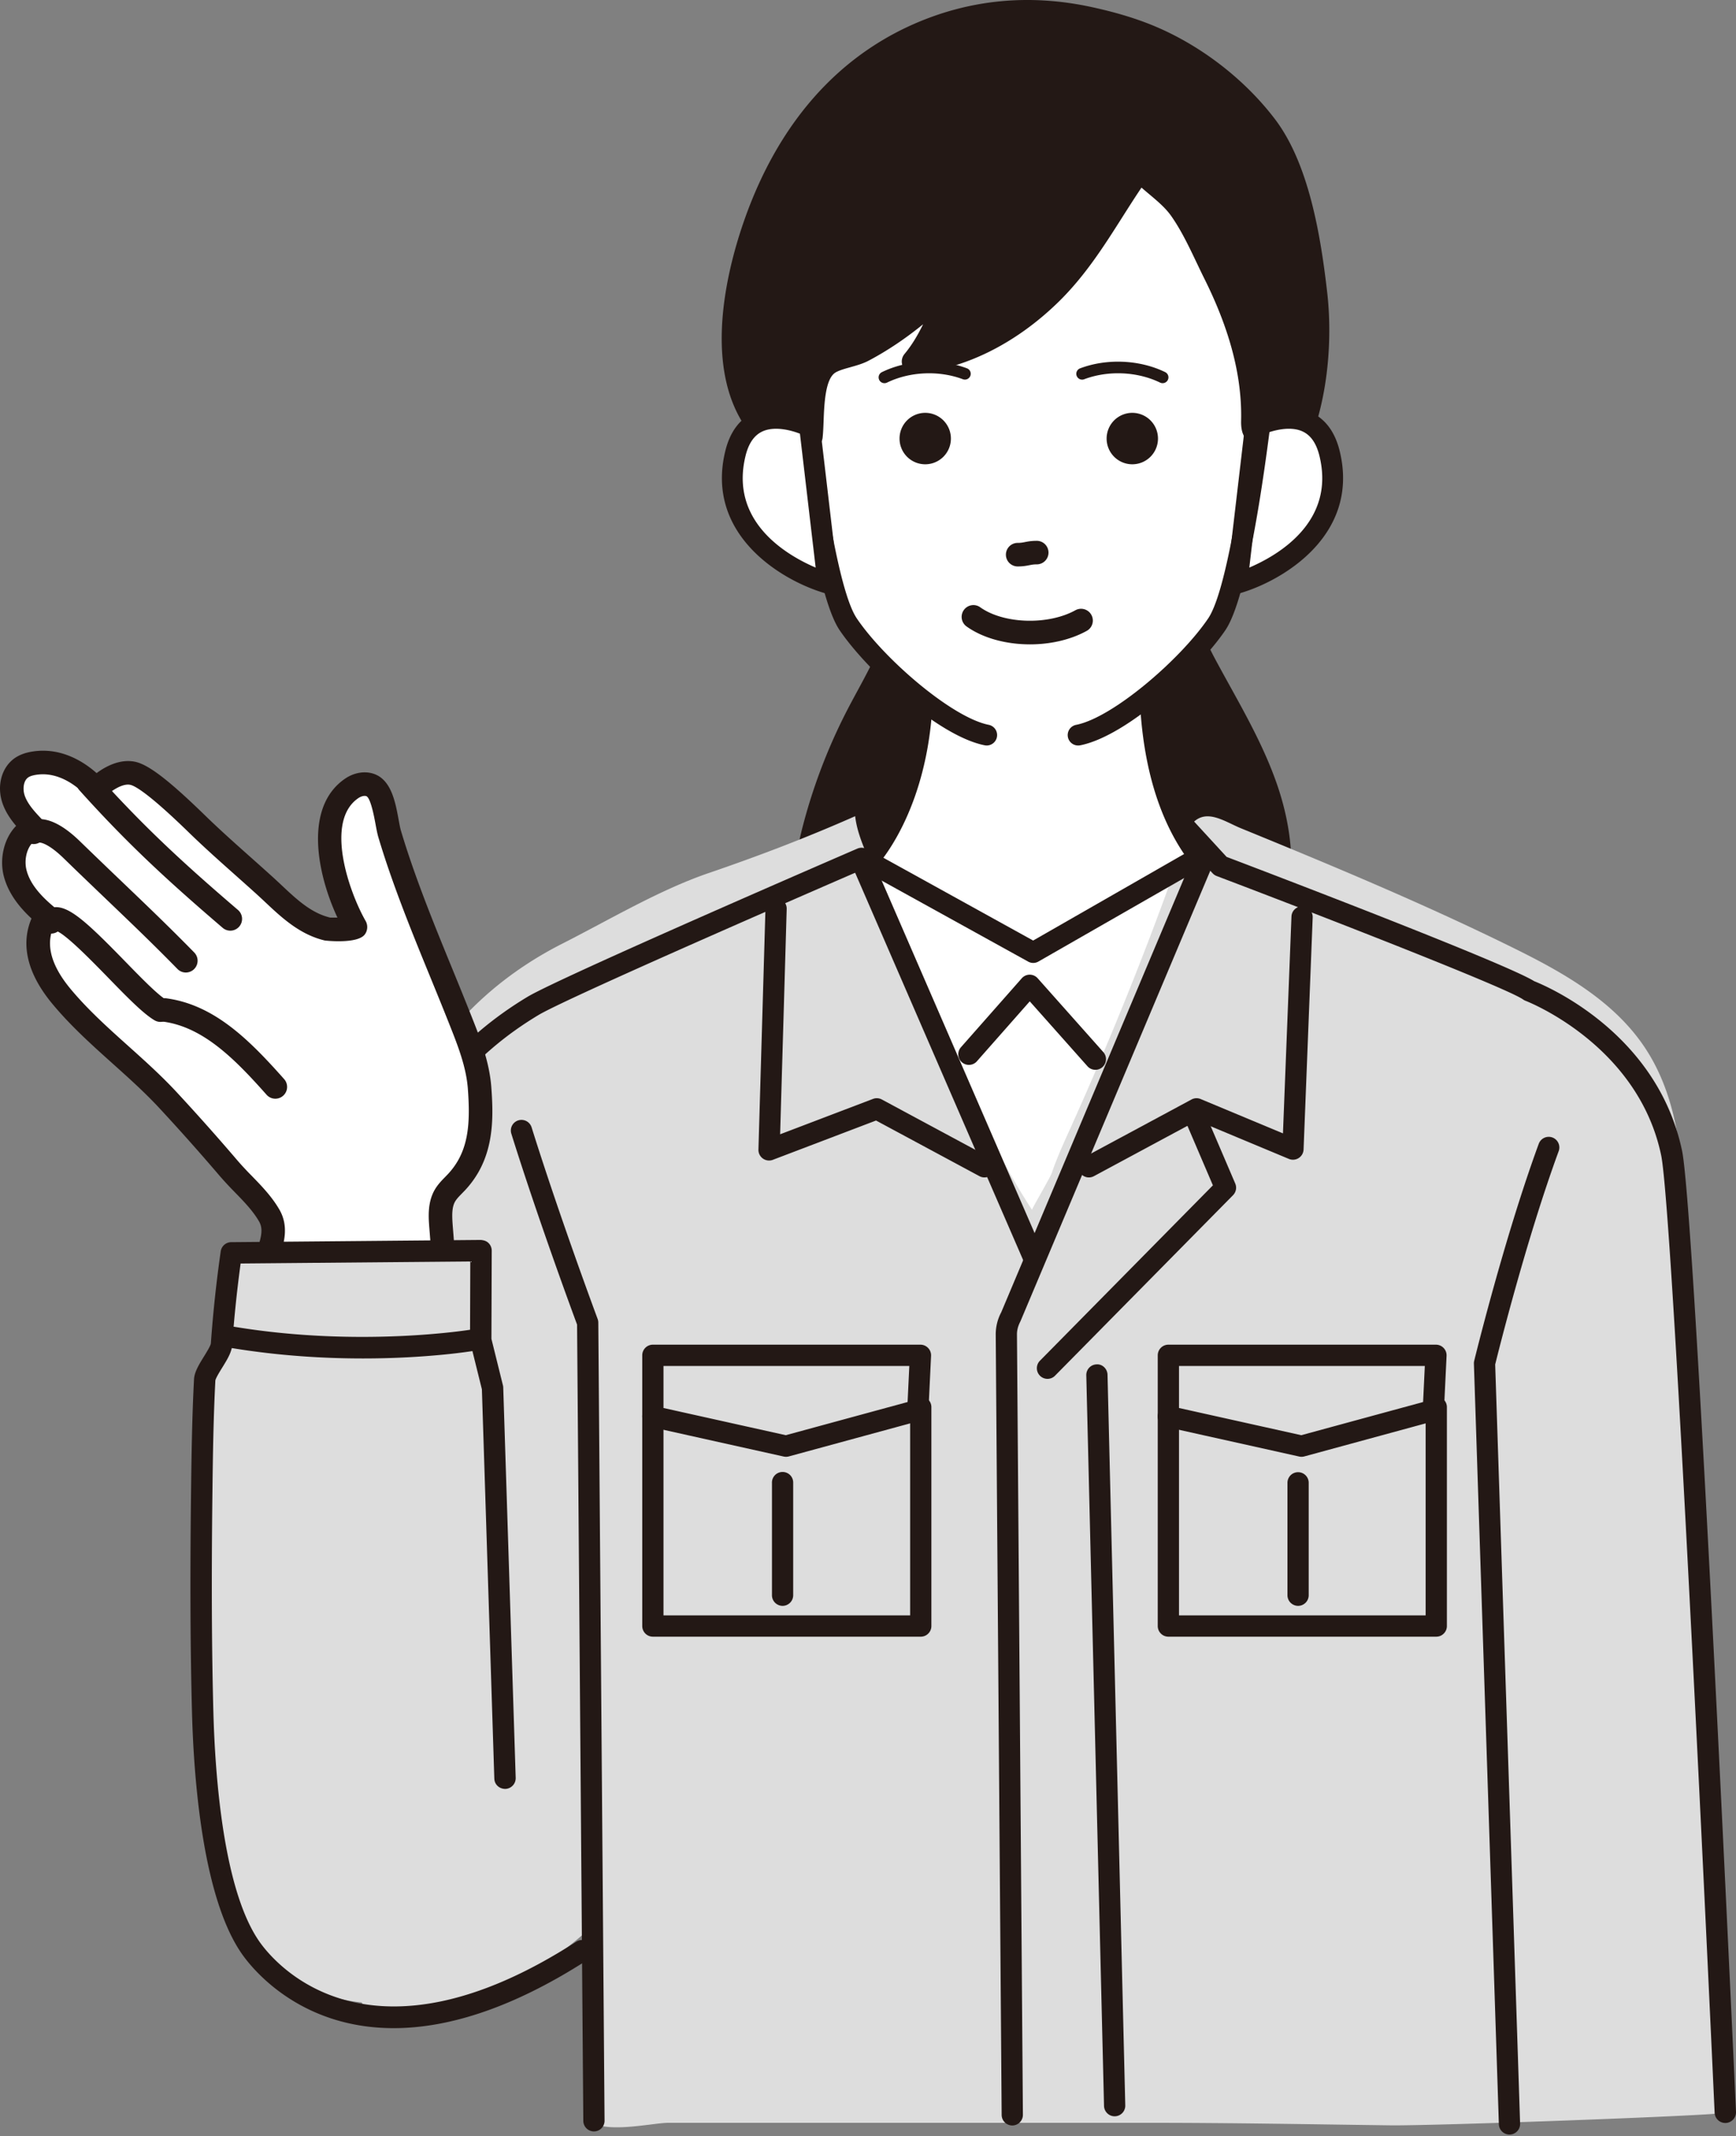 <svg width="200" height="246" fill="none" xmlns="http://www.w3.org/2000/svg"><rect width="100%" height="100%" fill="#808080" stroke="none"/><g clip-path="url(#clip0_7_2904)"><path d="M100.546 113.531c6.169 4 13.729 5.361 21.079 5.32 4.835-.028 9.741-.645 14.169-2.588 4.428-1.944 8.357-5.327 10.256-9.779 2.083-4.882 1.551-10.543-.161-15.567-1.713-5.024-4.519-9.586-7.028-14.263-.852-1.587-1.694-3.287-1.619-5.088.061-1.448.71-2.798 1.347-4.1 1.053-2.153 2.114-4.319 3.513-6.265 1.7-2.364 3.873-4.367 5.48-6.796 3.746-5.663 4.734-13.919 3.978-20.542-.689-6.044-1.995-14.376-5.75-19.317-3.447-4.536-8.495-8.363-13.773-10.47-2.108-.841-4.304-1.447-6.521-1.93-6.721-1.464-13.367-.927-19.736 1.883a31.409 31.409 0 00-8.412 5.463c-4.923 4.469-8.312 10.399-10.458 16.647-2.048 5.963-3.676 14.167-1.06 20.18 1.883 4.331 5.974 7.198 9.7 10.095 3.725 2.897 7.495 6.441 8.2 11.111.768 5.093-2.299 9.856-4.7 14.41a63.174 63.174 0 00-5.164 13.217c-.781 2.94-1.35 6.043-.676 9.01.9 3.969 3.924 7.156 7.336 9.369z" fill="#231815"/><path d="M121.292 120.207c-8.587 0-15.813-1.862-21.482-5.538-4.237-2.747-7.05-6.372-7.92-10.206-.763-3.361-.08-6.77.688-9.66a64.587 64.587 0 015.275-13.5c.293-.556.595-1.116.9-1.678 2.097-3.87 4.266-7.87 3.658-11.897-.643-4.256-4.25-7.566-7.692-10.243l-1.002-.774c-3.567-2.747-7.255-5.586-9.11-9.85-3.036-6.982-.663-16.256 1.022-21.163 2.446-7.117 6.089-12.908 10.83-17.21a32.65 32.65 0 018.775-5.7c6.493-2.863 13.414-3.526 20.57-1.966 2.574.56 4.776 1.213 6.735 1.995 5.527 2.206 10.757 6.182 14.349 10.908 3.899 5.13 5.264 13.375 6.018 19.984.71 6.228-.018 15.131-4.195 21.445-.922 1.395-2.011 2.644-3.064 3.852-.878 1.008-1.707 1.96-2.446 2.987-1.338 1.862-2.384 4.001-3.396 6.07-.57 1.166-1.16 2.372-1.209 3.56-.06 1.433.656 2.894 1.458 4.39.527.981 1.067 1.958 1.607 2.935 2.026 3.664 4.12 7.453 5.51 11.53 1.454 4.269 2.657 10.603.125 16.539-1.895 4.44-5.888 8.262-10.957 10.487-4.068 1.786-8.878 2.67-14.706 2.703h-.341zm-20.01-7.814c5.293 3.432 12.166 5.16 20.335 5.101 5.452-.03 9.911-.839 13.633-2.473 4.446-1.952 7.928-5.257 9.554-9.069 2.196-5.145 1.104-10.778-.197-14.597-1.313-3.85-3.348-7.533-5.316-11.094-.545-.987-1.091-1.973-1.623-2.965-.948-1.767-1.867-3.669-1.779-5.787.074-1.756.823-3.288 1.484-4.64 1.061-2.168 2.157-4.412 3.63-6.46.813-1.13 1.723-2.175 2.603-3.186 1.041-1.194 2.023-2.321 2.846-3.567 3.776-5.706 4.419-13.886 3.763-19.638-.659-5.777-1.945-13.994-5.482-18.651-3.303-4.346-8.114-8.002-13.197-10.03-1.819-.727-3.882-1.337-6.308-1.866-6.585-1.435-12.944-.83-18.902 1.8a29.955 29.955 0 00-8.048 5.226C93.879 14.489 90.485 19.9 88.19 26.58c-1.557 4.534-3.77 13.057-1.1 19.197 1.576 3.623 4.983 6.246 8.278 8.783l1.011.782c3.866 3.005 7.924 6.78 8.709 11.98.744 4.925-1.645 9.333-3.955 13.595-.3.553-.597 1.103-.886 1.65A61.835 61.835 0 0095.195 95.5c-.684 2.57-1.298 5.574-.665 8.36.713 3.141 3.11 6.171 6.751 8.532z" fill="#231815"/><path d="M102.003 97.291c.446-.072.947-.032 1.518.157.959.318 1.789.926 2.611 1.515 2.288 1.64 4.656 3.204 7.259 4.274 2.603 1.07 5.471 1.628 8.251 1.191 4.226-.664 7.811-3.515 11.962-4.55 1.024-.256 3.313-.913 3.878.407.303.707.092 1.517-.131 2.253-3.51 11.619-9.045 22.506-13.465 33.81-1.513 3.869-2.924 7.843-5.339 11.224-.249.348-.558.718-.984.759-.435.042-.814-.278-1.128-.583-4.265-4.143-7.229-9.432-9.796-14.797a143.205 143.205 0 01-7.581-19.338c-.75-2.416-1.441-4.878-1.574-7.406-.14-2.657 1.24-8.385 4.519-8.916z" fill="#fff"/><path d="M196.78 217.118c-.276-11.901-.169-23.894-.882-35.775-.726-12.121-1.703-24.19-1.804-36.345-.069-8.307.018-17.203-4.437-24.108-3.613-5.599-9.639-8.929-15.509-11.818-10.192-5.016-20.665-9.382-31.158-13.67-1.912-.78-4.037-2.372-5.663-.535-1.515 1.712-2.105 5.667-2.9 7.84a400.215 400.215 0 01-6.349 16.253 401.051 401.051 0 01-4.835 11.137c-.751 1.662-1.488 3.283-2.074 5.001-.193.566-2.329 4.152-2.272 4.238-4.078-6.26-7.002-12.834-9.949-19.714l-4.555-10.634-2.278-5.317c-.513-1.199-2.009-3.402-2.009-4.691-.688-1.604-1.383-3.238-1.586-4.98-5.596 2.475-11.133 4.587-16.907 6.561-5.652 1.932-11.485 5.408-16.84 8.123-12.166 6.171-19.12 16.738-19.882 26.678-1.252 16.356-2.093 32.742-2.626 49.14-.26 7.997-.452 15.996-.614 23.996-.083 4.101-.158 8.202-.23 12.304-.048 2.737-1.34 8.661.855 10.596 1.069.942 2.78.926 4.089.762 7.64-.959 14.99-4.28 20.87-9.431-.59.517.373 7.716.411 9.006.116 3.838.02 7.696.03 11.538.008 2.972 7.313 1.207 9.314 1.207h55.597c9.195 0 18.392.172 27.586.292 5.003.066 36.342-1.084 38.134-1.405.256-.045.535-.114.687-.332.14-.202-2.104-21.187-2.214-25.917z" fill="#DDD"/><path d="M45.918 137.02a1.224 1.224 0 01-1.218-1.352c.434-4.181 2.381-8.281 5.787-12.186 3.107-3.565 6.37-6.319 10.27-8.67 3.709-2.236 36.613-16.472 38.012-17.077.62-.27 1.339.018 1.608.639a1.226 1.226 0 01-.639 1.61c-.34.147-34.15 14.775-37.72 16.927-3.725 2.245-6.713 4.769-9.687 8.182-3.068 3.518-4.816 7.161-5.198 10.829a1.223 1.223 0 01-1.215 1.098zM198.767 244.5a1.232 1.232 0 01-1.229-1.177c-.047-1.033-4.725-103.45-6.163-110.284-2.685-12.775-15.49-17.729-15.619-17.778a1.168 1.168 0 01-.285-.153c-1.772-1.274-22.082-9.201-35.302-14.218a1.226 1.226 0 01-.469-.318l-6.58-7.155a1.235 1.235 0 01.072-1.742 1.23 1.23 0 011.74.072l6.382 6.94c4.394 1.67 32.084 12.222 35.441 14.317 1.533.609 14.189 6.013 17.031 19.527 1.477 7.028 6.02 106.451 6.213 110.68.03.68-.495 1.256-1.175 1.288l-.057.001z" fill="#231815"/><path d="M53.947 134.317c1.545-2.712 1.541-5.83 1.304-9.022-.2-2.69-1.2-5.251-2.194-7.763-1.85-4.675-3.84-9.296-5.61-14.001-.927-2.462-1.799-4.947-2.552-7.467-.435-1.453-.592-5.02-2.209-5.637-.714-.273-1.542-.056-2.171.375-4.72 3.228-1.859 11.949.44 15.95.16.289-2.91.318-3.231.243-2.985-.706-5.04-3.015-7.19-4.964-2.631-2.389-5.31-4.673-7.853-7.147-2.564-2.494-5.818-5.495-7.4-5.826-2.043-.427-4.226 1.825-4.226 1.825s-2.97-3.638-7.097-2.99c-.515.08-1.03.223-1.46.514-1.12.76-1.368 2.364-.937 3.64.43 1.275 1.387 2.3 2.316 3.282-1.885.834-2.64 3.25-2.13 5.232.51 1.981 1.988 3.576 3.567 4.897-1.963 3.226-.492 6.576 1.767 9.296 3.66 4.407 8.387 7.755 12.275 11.947a255.246 255.246 0 017.023 7.892c1.53 1.792 3.446 3.337 4.636 5.394 1.511 2.612-1.263 5.266-.253 7.329.974 1.99 4.83 2.116 6.659 2.111a54.05 54.05 0 006.308-.383c1.858-.223 3.585.286 5.36.049.85-.113 1.702-.596 2.003-1.389.184-.484.146-1.019.105-1.535l-.382-4.82c-.1-1.246-.18-2.579.45-3.661.337-.577.848-1.03 1.306-1.517a9.756 9.756 0 001.376-1.854z" fill="#fff"/><path d="M37.354 150.783c-4.309.001-6.863-.938-7.808-2.87-.698-1.427-.253-2.868.14-4.139.423-1.371.645-2.264.157-3.107-.703-1.215-1.717-2.259-2.791-3.364a39.573 39.573 0 01-1.702-1.829 254.593 254.593 0 00-6.986-7.85c-1.676-1.807-3.566-3.502-5.393-5.14-2.372-2.127-4.825-4.327-6.931-6.863-3.49-4.201-3.387-7.545-2.411-9.839-1.26-1.166-2.654-2.79-3.193-4.883-.491-1.904-.044-4.281 1.419-5.782-.632-.75-1.233-1.617-1.577-2.635-.68-2.016-.08-4.153 1.461-5.198.54-.365 1.197-.604 2.01-.731 3.367-.531 6.029 1.279 7.38 2.484 1.034-.765 2.697-1.665 4.43-1.306 1.55.324 3.886 2.114 8.065 6.18 1.71 1.664 3.526 3.28 5.282 4.842.847.753 1.695 1.508 2.538 2.273.334.303.666.614.999.927 1.756 1.649 3.415 3.207 5.592 3.723.12.009.453.01.84.001-2.38-5.102-3.865-12.752.876-15.995 1.074-.734 2.352-.928 3.417-.523 1.925.736 2.387 3.24 2.758 5.252.09.492.169.938.267 1.264.672 2.248 1.472 4.592 2.52 7.378 1.075 2.854 2.253 5.733 3.393 8.518a517.108 517.108 0 012.21 5.461c.969 2.446 2.066 5.218 2.285 8.162.23 3.081.323 6.633-1.478 9.795v.001a11.203 11.203 0 01-1.566 2.111l-.335.345c-.314.321-.611.625-.786.925-.406.697-.363 1.713-.272 2.87l.383 4.821c.045.569.106 1.348-.19 2.124-.453 1.195-1.637 2.057-3.088 2.251-1.035.137-2.007.061-2.948-.013-.842-.066-1.64-.13-2.43-.033a55.629 55.629 0 01-6.467.392h-.07zm-32.42-61.61c-.25 0-.505.018-.766.06-.412.064-.71.161-.91.297-.57.386-.658 1.362-.415 2.082.345 1.018 1.195 1.915 2.017 2.784a1.356 1.356 0 01-.435 2.173c-1.28.566-1.706 2.337-1.366 3.653.353 1.375 1.346 2.709 3.124 4.196.514.431.637 1.173.288 1.746-1.336 2.197-.78 4.795 1.652 7.723 1.978 2.383 4.356 4.515 6.655 6.577 1.873 1.68 3.81 3.416 5.57 5.314a258.093 258.093 0 017.061 7.934 36.043 36.043 0 001.584 1.699c1.142 1.175 2.323 2.39 3.194 3.896 1.117 1.931.52 3.86.086 5.269-.28.903-.52 1.683-.295 2.144.156.318 1.003 1.352 5.374 1.352h.066a52.86 52.86 0 006.15-.374c1.058-.127 2.03-.051 2.966.023.836.066 1.625.128 2.377.028.43-.057.823-.284.916-.528.078-.206.047-.599.02-.945l-.382-4.82c-.1-1.25-.236-2.963.63-4.451.347-.593.797-1.053 1.195-1.458l.295-.306a8.483 8.483 0 001.186-1.595c1.28-2.248 1.377-4.923 1.13-8.251-.19-2.531-1.162-4.988-2.103-7.364-.718-1.816-1.458-3.624-2.198-5.432-1.147-2.802-2.333-5.699-3.42-8.59-1.072-2.846-1.892-5.247-2.582-7.556-.13-.434-.23-.976-.336-1.55-.138-.746-.556-3.018-1.059-3.21-.222-.085-.604.008-.924.228-3.912 2.676-1.054 10.84.85 14.154a1.44 1.44 0 01-.097 1.542c-.858 1.138-4.583.706-4.617.698-2.883-.682-4.978-2.649-6.826-4.385a81.582 81.582 0 00-.964-.895c-.836-.759-1.678-1.507-2.518-2.255-1.778-1.582-3.617-3.218-5.37-4.924-4.629-4.503-6.204-5.36-6.732-5.47-.984-.21-2.433.885-2.982 1.445a1.357 1.357 0 01-2.018-.09c-.02-.024-2.165-2.569-5.071-2.569z" fill="#231815"/><path d="M18.486 117.692c-.232 0-.467-.06-.683-.186-1.308-.767-3.17-2.678-5.327-4.892-1.76-1.808-4.619-4.74-5.823-5.332a1.359 1.359 0 01-1.409.078 1.359 1.359 0 01-.552-1.837 1.925 1.925 0 011.453-1.026c1.751-.259 3.868 1.706 8.27 6.224 1.85 1.899 3.764 3.862 4.757 4.445a1.357 1.357 0 01-.686 2.526zm2.926-5.688a1.35 1.35 0 01-.967-.407c-2.805-2.866-5.289-5.242-8.165-7.993-1.52-1.455-3.143-3.005-4.962-4.774-1.716-1.666-2.659-1.832-2.799-1.78a1.35 1.35 0 01-1.831-.558 1.358 1.358 0 01.558-1.835c1.549-.827 3.606-.057 5.957 2.227a837.482 837.482 0 004.948 4.759c2.893 2.768 5.392 5.158 8.229 8.056a1.358 1.358 0 01-.968 2.305zm5.122-4.82c-.312 0-.624-.107-.88-.326-6.25-5.351-10.96-9.666-16.544-15.887a1.356 1.356 0 012.015-1.813c5.484 6.11 10.125 10.362 16.29 15.639a1.357 1.357 0 01-.881 2.387z" fill="#231815"/><path d="M31.725 126.537a1.35 1.35 0 01-1.012-.454c-3.623-4.076-7.26-7.786-11.906-8.421a1.356 1.356 0 01.367-2.687c5.562.76 9.589 4.835 13.562 9.305a1.358 1.358 0 01-1.011 2.257z" fill="#231815"/><path d="M53.685 202.877l.175-50.004c.007-1.801.591-6.846-.694-7.982-.416-.368-1.026-.382-1.58-.371-4.277.086-8.539.503-12.814.614-2.178.057-4.362.042-6.534-.144-1.286-.11-4.404-1.336-5.334-.23-.43.51-.557 1.203-.648 1.863a31.657 31.657 0 00-.231 6.306c.042.667.103 1.353-.102 1.988-.284.881-1.028 1.519-1.576 2.265-1.42 1.935-1.48 4.518-1.47 6.919.012 2.544.04 5.088.066 7.632l.172 16.265.12 11.298c.081 7.66-.07 16.478 4.626 22.945 3.455 4.757 12.151 13.779 30.686 4.348l-4.862-23.712z" fill="#DDD"/><path d="M45.352 233.579c-10.495 0-15.955-6.443-17.339-8.347-4.649-6.402-5.687-20.283-5.893-27.987-.192-7.238-.229-15.143-.116-24.878.056-4.795.121-9.121.348-13.509.043-.852.583-1.724 1.154-2.648.28-.454.75-1.214.786-1.48a150.14 150.14 0 011.136-10.612c.086-.603.6-1.054 1.209-1.06l28.77-.255c.372.042.646.127.88.359.233.232.364.549.363.879l-.035 10.153 1.325 5.347c.021.084.033.17.036.257l1.435 44.954a1.234 1.234 0 01-1.192 1.273c-.714-.001-1.25-.513-1.27-1.194l-1.431-44.823-1.331-5.368a1.28 1.28 0 01-.036-.302l.03-9.057-26.46.235a146.951 146.951 0 00-.971 9.395c-.06.836-.59 1.692-1.15 2.598-.281.455-.753 1.218-.789 1.486-.224 4.333-.288 8.633-.343 13.401-.113 9.702-.076 17.578.115 24.783.198 7.418 1.166 20.739 5.423 26.602 1.924 2.649 12.725 15.097 36.374-.155a1.232 1.232 0 111.335 2.074c-9.123 5.883-16.523 7.879-22.363 7.879z" fill="#231815"/><path d="M41.806 156.451c-4.395 0-9.607-.29-15.146-1.203a1.232 1.232 0 01.4-2.434c14.513 2.391 27.105.331 27.23.311a1.233 1.233 0 01.41 2.433c-.332.056-5.436.893-12.894.893z" fill="#231815"/><path d="M138.17 98.736c-2.963-3.852-5.717-10.297-5.717-20.944l-13.083 1.595-13.082-1.595c.265 14.555-6.356 21.349-6.356 21.349l19.105 10.558 19.133-10.963z" fill="#fff"/><path d="M119.037 110.9c-.2 0-.4-.05-.58-.15l-19.105-10.558a1.201 1.201 0 01-.278-1.89c.06-.063 6.266-6.675 6.015-20.488a1.2 1.2 0 011.344-1.215l12.937 1.578 12.937-1.578a1.204 1.204 0 011.345 1.193c0 8.693 1.84 15.493 5.468 20.212a1.2 1.2 0 01-.354 1.775l-19.134 10.962c-.184.106-.39.159-.595.159zm-17.264-12.114l17.253 9.535 17.391-9.964c-3.246-4.798-4.975-11.247-5.149-19.21l-11.752 1.432a1.276 1.276 0 01-.291 0l-11.732-1.43c-.114 10.761-3.88 17.15-5.72 19.637z" fill="#231815"/><path d="M124.483 84.187a45.655 45.655 0 002.078-.944c4.73-2.273 9.418-5.205 12.083-9.731 2.26-3.838 3.923-6.994 4.68-11.408 1.693-9.87 2.575-21.268-.523-30.943-1.822-5.69-5.461-10.606-10.022-14.42-4.384-3.665-9.77-6.489-15.521-5.857-6.133.673-11.558 1.412-15.797 6.485-5.75 6.878-7.686 15.955-8.106 24.708-.198 4.108-.725 8.192.009 12.232a125.157 125.157 0 003.826 15.428c.456 1.44.943 2.883 1.706 4.185.851 1.454 2.023 2.692 3.249 3.845 4.767 4.484 10.412 8.748 17.241 7.888 1.762-.222 3.455-.778 5.097-1.468z" fill="#fff"/><path d="M144.339 48.485l-.001.068c-.058 3.175 2.388-1.221 2.447-2.686.362-9.031-1.518-20.328-6.902-27.858-4.604-6.44-13.027-9.396-20.747-9.07-4.267.18-8.514 1.195-12.332 3.109-5.53 2.771-10.05 7.395-13.045 12.811-2.996 5.416-4.504 11.596-4.738 17.782-.062 1.647-.026 3.352.644 4.857.67 1.505 2.115 2.772 3.76 2.763.257-2.397-.158-6.957 2.008-8.44 1.037-.71 2.842-.863 4.022-1.489 4.539-2.405 8.627-5.944 11.955-9.84-2.535 3.385-3.329 7.75-6.166 11.147 5.926-.486 11.404-3.615 15.675-7.757 4.384-4.251 6.906-9.474 10.379-14.35 1.511 1.611 3.464 2.747 4.745 4.567 1.604 2.282 2.701 4.942 3.939 7.429 2.618 5.255 4.496 11.026 4.357 16.957z" fill="#231815"/><path d="M93.41 51.618c-2.032 0-4.032-1.431-4.983-3.568-.783-1.762-.827-3.666-.759-5.46.252-6.682 1.95-13.04 4.906-18.388 3.226-5.833 8.064-10.58 13.623-13.367 3.859-1.934 8.314-3.058 12.882-3.25 8.995-.38 17.385 3.311 21.905 9.634 5.799 8.11 7.498 20.145 7.154 28.702-.042 1.043-1.458 5.148-3.484 5.114-.516-.015-1.71-.29-1.67-2.507l.001-.075c.118-5.05-1.26-10.39-4.214-16.32-.308-.619-.608-1.249-.909-1.88-.877-1.842-1.783-3.746-2.927-5.373-.661-.94-1.57-1.703-2.533-2.513-.295-.247-.595-.5-.892-.76-.765 1.132-1.496 2.284-2.21 3.408-2.137 3.364-4.346 6.842-7.439 9.842-4.925 4.776-10.788 7.665-16.506 8.134a1.358 1.358 0 01-1.15-2.222c.876-1.049 1.543-2.203 2.145-3.426-2.023 1.647-4.129 3.058-6.262 4.188-.667.353-1.416.563-2.14.766-.674.189-1.371.384-1.752.644-1.129.774-1.239 3.647-1.311 5.547-.027.71-.054 1.368-.113 1.917a1.355 1.355 0 01-1.339 1.212h-.023zm50.929-3.131l1.004.037-.018-.012-.986-.025zM120.35 10.27c-.384 0-.769.008-1.156.024-4.19.177-8.265 1.203-11.784 2.966-5.075 2.545-9.503 6.897-12.466 12.256-2.752 4.977-4.332 10.917-4.57 17.176-.055 1.468-.03 3 .528 4.254.254.571.706 1.167 1.272 1.55l.004-.111c.104-2.735.234-6.138 2.49-7.683.75-.512 1.664-.768 2.55-1.016.586-.165 1.194-.335 1.603-.552 4.093-2.169 8.09-5.462 11.561-9.524a1.35 1.35 0 011.876-.177c.57.458.675 1.286.236 1.872-1.096 1.464-1.852 3.153-2.652 4.94-.528 1.18-1.066 2.381-1.719 3.552 4.129-1.013 8.249-3.393 11.854-6.889 2.863-2.777 4.891-5.969 7.037-9.348 1.006-1.585 2.046-3.223 3.181-4.816a1.36 1.36 0 011.012-.566c.409-.026.801.128 1.078.425.556.592 1.189 1.124 1.858 1.687 1.053.884 2.142 1.8 3.007 3.029 1.276 1.813 2.232 3.823 3.157 5.767.294.617.587 1.232.888 1.837 2.34 4.697 3.753 9.076 4.275 13.269.066-7.947-1.64-18.333-6.688-25.394-3.804-5.32-10.791-8.528-18.432-8.528zm-3.106 54.967a1.356 1.356 0 010-2.713c.356 0 .557-.04.837-.094.329-.064.739-.145 1.358-.145a1.356 1.356 0 010 2.713c-.356 0-.558.04-.838.094-.329.064-.739.145-1.357.145zm1.414 8.973c-2.703 0-5.384-.695-7.3-2.06a1.357 1.357 0 01-.318-1.892 1.353 1.353 0 011.889-.319c2.708 1.93 7.843 2.084 10.991.328a1.356 1.356 0 011.318 2.369c-1.892 1.055-4.245 1.575-6.58 1.575z" fill="#231815"/><path d="M109.551 50.51a2.96 2.96 0 01-2.959 2.962 2.96 2.96 0 01-2.958-2.963 2.96 2.96 0 012.958-2.962 2.96 2.96 0 012.959 2.962zm23.857 0a2.96 2.96 0 01-2.958 2.962 2.96 2.96 0 01-2.959-2.963 2.96 2.96 0 012.959-2.962 2.96 2.96 0 012.958 2.962zM101.9 44.131a.67.67 0 01-.293-1.275c2.95-1.434 6.707-1.599 9.804-.433a.671.671 0 01-.472 1.256c-2.763-1.04-6.115-.893-8.747.385a.668.668 0 01-.292.067zm32.044 0a.668.668 0 01-.292-.067c-2.632-1.279-5.983-1.426-8.747-.385a.67.67 0 11-.472-1.256c3.093-1.166 6.852-1 9.804.433a.672.672 0 01-.293 1.275zm-20.265 41.727c-.077 0-.156-.008-.234-.023-5.386-1.069-13.633-8.696-16.725-13.272-4.038-5.976-6.796-38.646-6.801-38.943a1.2 1.2 0 011.179-1.221c.616.02 1.208.517 1.22 1.18.038 1.4 2.921 32.506 6.389 37.638 3.18 4.706 10.976 11.423 15.204 12.261a1.202 1.202 0 01-.232 2.38z" fill="#231815"/><path d="M93.272 49.127s-6.928-3.572-8.553 3.123c-2.68 11.045 10.67 14.92 10.67 14.92l-2.117-18.043z" fill="#fff"/><path d="M95.39 68.371c-.113 0-.225-.015-.335-.047-4.999-1.452-13.835-6.738-11.501-16.357.536-2.21 1.646-3.713 3.3-4.47 3.08-1.41 6.81.48 6.966.562a1.2 1.2 0 01.643.928l2.118 18.043a1.202 1.202 0 01-1.192 1.341zM89.408 49.38c-.545 0-1.085.085-1.564.305-.96.443-1.602 1.374-1.96 2.848-1.84 7.582 4.779 11.422 8.085 12.835l-1.81-15.42c-.694-.27-1.732-.568-2.751-.568z" fill="#231815"/><path d="M144.629 49.127s6.927-3.573 8.552 3.123c2.68 11.044-10.67 14.92-10.67 14.92l2.118-18.043z" fill="#fff"/><path d="M142.511 68.371a1.204 1.204 0 01-1.192-1.341l2.118-18.043c.047-.398.288-.745.643-.928.157-.081 3.888-1.97 6.966-.562 1.654.757 2.765 2.26 3.301 4.47 2.334 9.62-6.503 14.905-11.502 16.356-.11.033-.223.048-.334.048zm3.229-18.424l-1.81 15.42c3.306-1.413 9.925-5.252 8.086-12.834-.358-1.474-.999-2.406-1.961-2.848-1.373-.631-3.249-.152-4.315.262z" fill="#231815"/><path d="M124.221 85.858a1.2 1.2 0 01-.232-2.38c4.229-.838 12.025-7.555 15.205-12.261 3.467-5.132 6.35-36.238 6.389-37.64.018-.661.586-1.208 1.226-1.172.66.014 1.184.555 1.173 1.215-.006.297-2.764 32.967-6.802 38.943-3.092 4.576-11.339 12.203-16.724 13.272a1.23 1.23 0 01-.235.023zm49.682 159.975c-.657 0-1.2-.522-1.222-1.185l-2.876-87.593a1.22 1.22 0 01.034-.329c.034-.14 3.446-14.118 7.437-24.998a1.223 1.223 0 112.297.845c-3.713 10.12-6.927 22.988-7.317 24.571l2.871 87.424a1.225 1.225 0 01-1.183 1.265h-.041zm-54.767-99.651c-.472 0-.922-.275-1.122-.737L98.279 99.962a1.223 1.223 0 112.244-.976l19.735 45.483a1.226 1.226 0 01-1.122 1.713zm6.314-10.579a1.225 1.225 0 01-.581-2.304l12.403-6.673a1.22 1.22 0 011.05-.052l9.484 3.957.98-24.964a1.21 1.21 0 011.271-1.176c.675.026 1.2.596 1.174 1.272l-1.049 26.724a1.225 1.225 0 01-1.694 1.083l-10.57-4.41-11.89 6.397a1.219 1.219 0 01-.578.146z" fill="#231815"/><path d="M113.414 135.602a1.21 1.21 0 01-.578-.146l-11.911-6.407-11.889 4.527a1.225 1.225 0 01-1.658-1.181l.81-27.784a1.24 1.24 0 011.258-1.189c.675.02 1.207.584 1.187 1.26l-.756 25.952 10.699-4.074a1.222 1.222 0 011.015.065l12.403 6.673a1.226 1.226 0 01-.58 2.304zM68.426 245.473a1.225 1.225 0 01-1.224-1.216l-.718-91.705c-.594-1.601-4.545-12.313-7.566-21.958a1.224 1.224 0 112.335-.733c3.239 10.34 7.555 21.921 7.598 22.037.05.135.077.276.078.419l.72 91.921a1.226 1.226 0 01-1.213 1.235h-.01zm52.25-86.672a1.226 1.226 0 01-.87-2.086l19.929-20.202-3.008-7.028a1.225 1.225 0 01.643-1.609 1.22 1.22 0 011.606.644l3.333 7.785c.196.458.095.989-.255 1.344l-20.507 20.788c-.24.243-.555.364-.871.364z" fill="#231815"/><path d="M116.623 244.788a1.225 1.225 0 01-1.224-1.216l-.684-89.856a5.422 5.422 0 01.636-2.584l21.802-51.741a1.222 1.222 0 011.603-.652c.622.262.914.981.651 1.605l-21.85 51.842c-.279.534-.399 1.022-.395 1.511l.684 89.857a1.225 1.225 0 01-1.214 1.234h-.009z" fill="#231815"/><path d="M128.416 243.73c-.662 0-1.207-.53-1.223-1.196l-2.044-84.147a1.223 1.223 0 011.193-1.254c.666-.048 1.236.518 1.253 1.195l2.044 84.147a1.223 1.223 0 01-1.193 1.254l-.03.001zm-37.86-75.953a1.26 1.26 0 01-.266-.029l-15.34-3.412a1.224 1.224 0 01-.958-1.196v-7.05c0-.676.547-1.225 1.223-1.225h30.828a1.226 1.226 0 011.222 1.284l-.302 6.327c-.026.53-.39.984-.901 1.123l-15.185 4.135a1.207 1.207 0 01-.321.043zm-14.117-5.62l14.087 3.133 14.035-3.821.199-4.154H76.439v4.842z" fill="#231815"/><path d="M106.079 188.494H75.215a1.225 1.225 0 01-1.223-1.225V163.14a1.224 1.224 0 112.447 0v22.903h28.416v-23.949a1.224 1.224 0 112.447 0v25.175c0 .676-.547 1.225-1.223 1.225z" fill="#231815"/><path d="M90.159 184.943a1.224 1.224 0 01-1.224-1.225v-12.909a1.225 1.225 0 112.447 0v12.909c0 .677-.548 1.225-1.223 1.225zm59.787-17.166a1.26 1.26 0 01-.266-.029l-15.34-3.412a1.223 1.223 0 01-.958-1.196v-7.05c0-.676.548-1.225 1.223-1.225h30.828a1.226 1.226 0 011.222 1.284l-.302 6.327c-.026.53-.39.984-.901 1.123l-15.185 4.135a1.205 1.205 0 01-.321.043zm-14.117-5.62l14.087 3.133 14.035-3.821.199-4.154h-28.321v4.842z" fill="#231815"/><path d="M165.469 188.494h-30.864a1.225 1.225 0 01-1.223-1.225V163.14a1.224 1.224 0 112.447 0v22.903h28.416v-23.949a1.224 1.224 0 112.447 0v25.175c0 .676-.547 1.225-1.223 1.225z" fill="#231815"/><path d="M149.549 184.943a1.224 1.224 0 01-1.224-1.225v-12.909a1.224 1.224 0 112.447 0v12.909c0 .677-.547 1.225-1.223 1.225zm-23.351-61.734a1.22 1.22 0 01-.914-.41l-6.649-7.474-6.121 6.938a1.225 1.225 0 01-1.834-1.622l7.035-7.973c.232-.263.564-.414.914-.415h.003c.349 0 .681.15.913.411l7.566 8.505a1.226 1.226 0 01-.913 2.04z" fill="#231815"/></g><defs><clipPath id="clip0_7_2904"><path fill="#fff" d="M0 0h200v245.833H0z"/></clipPath></defs></svg>